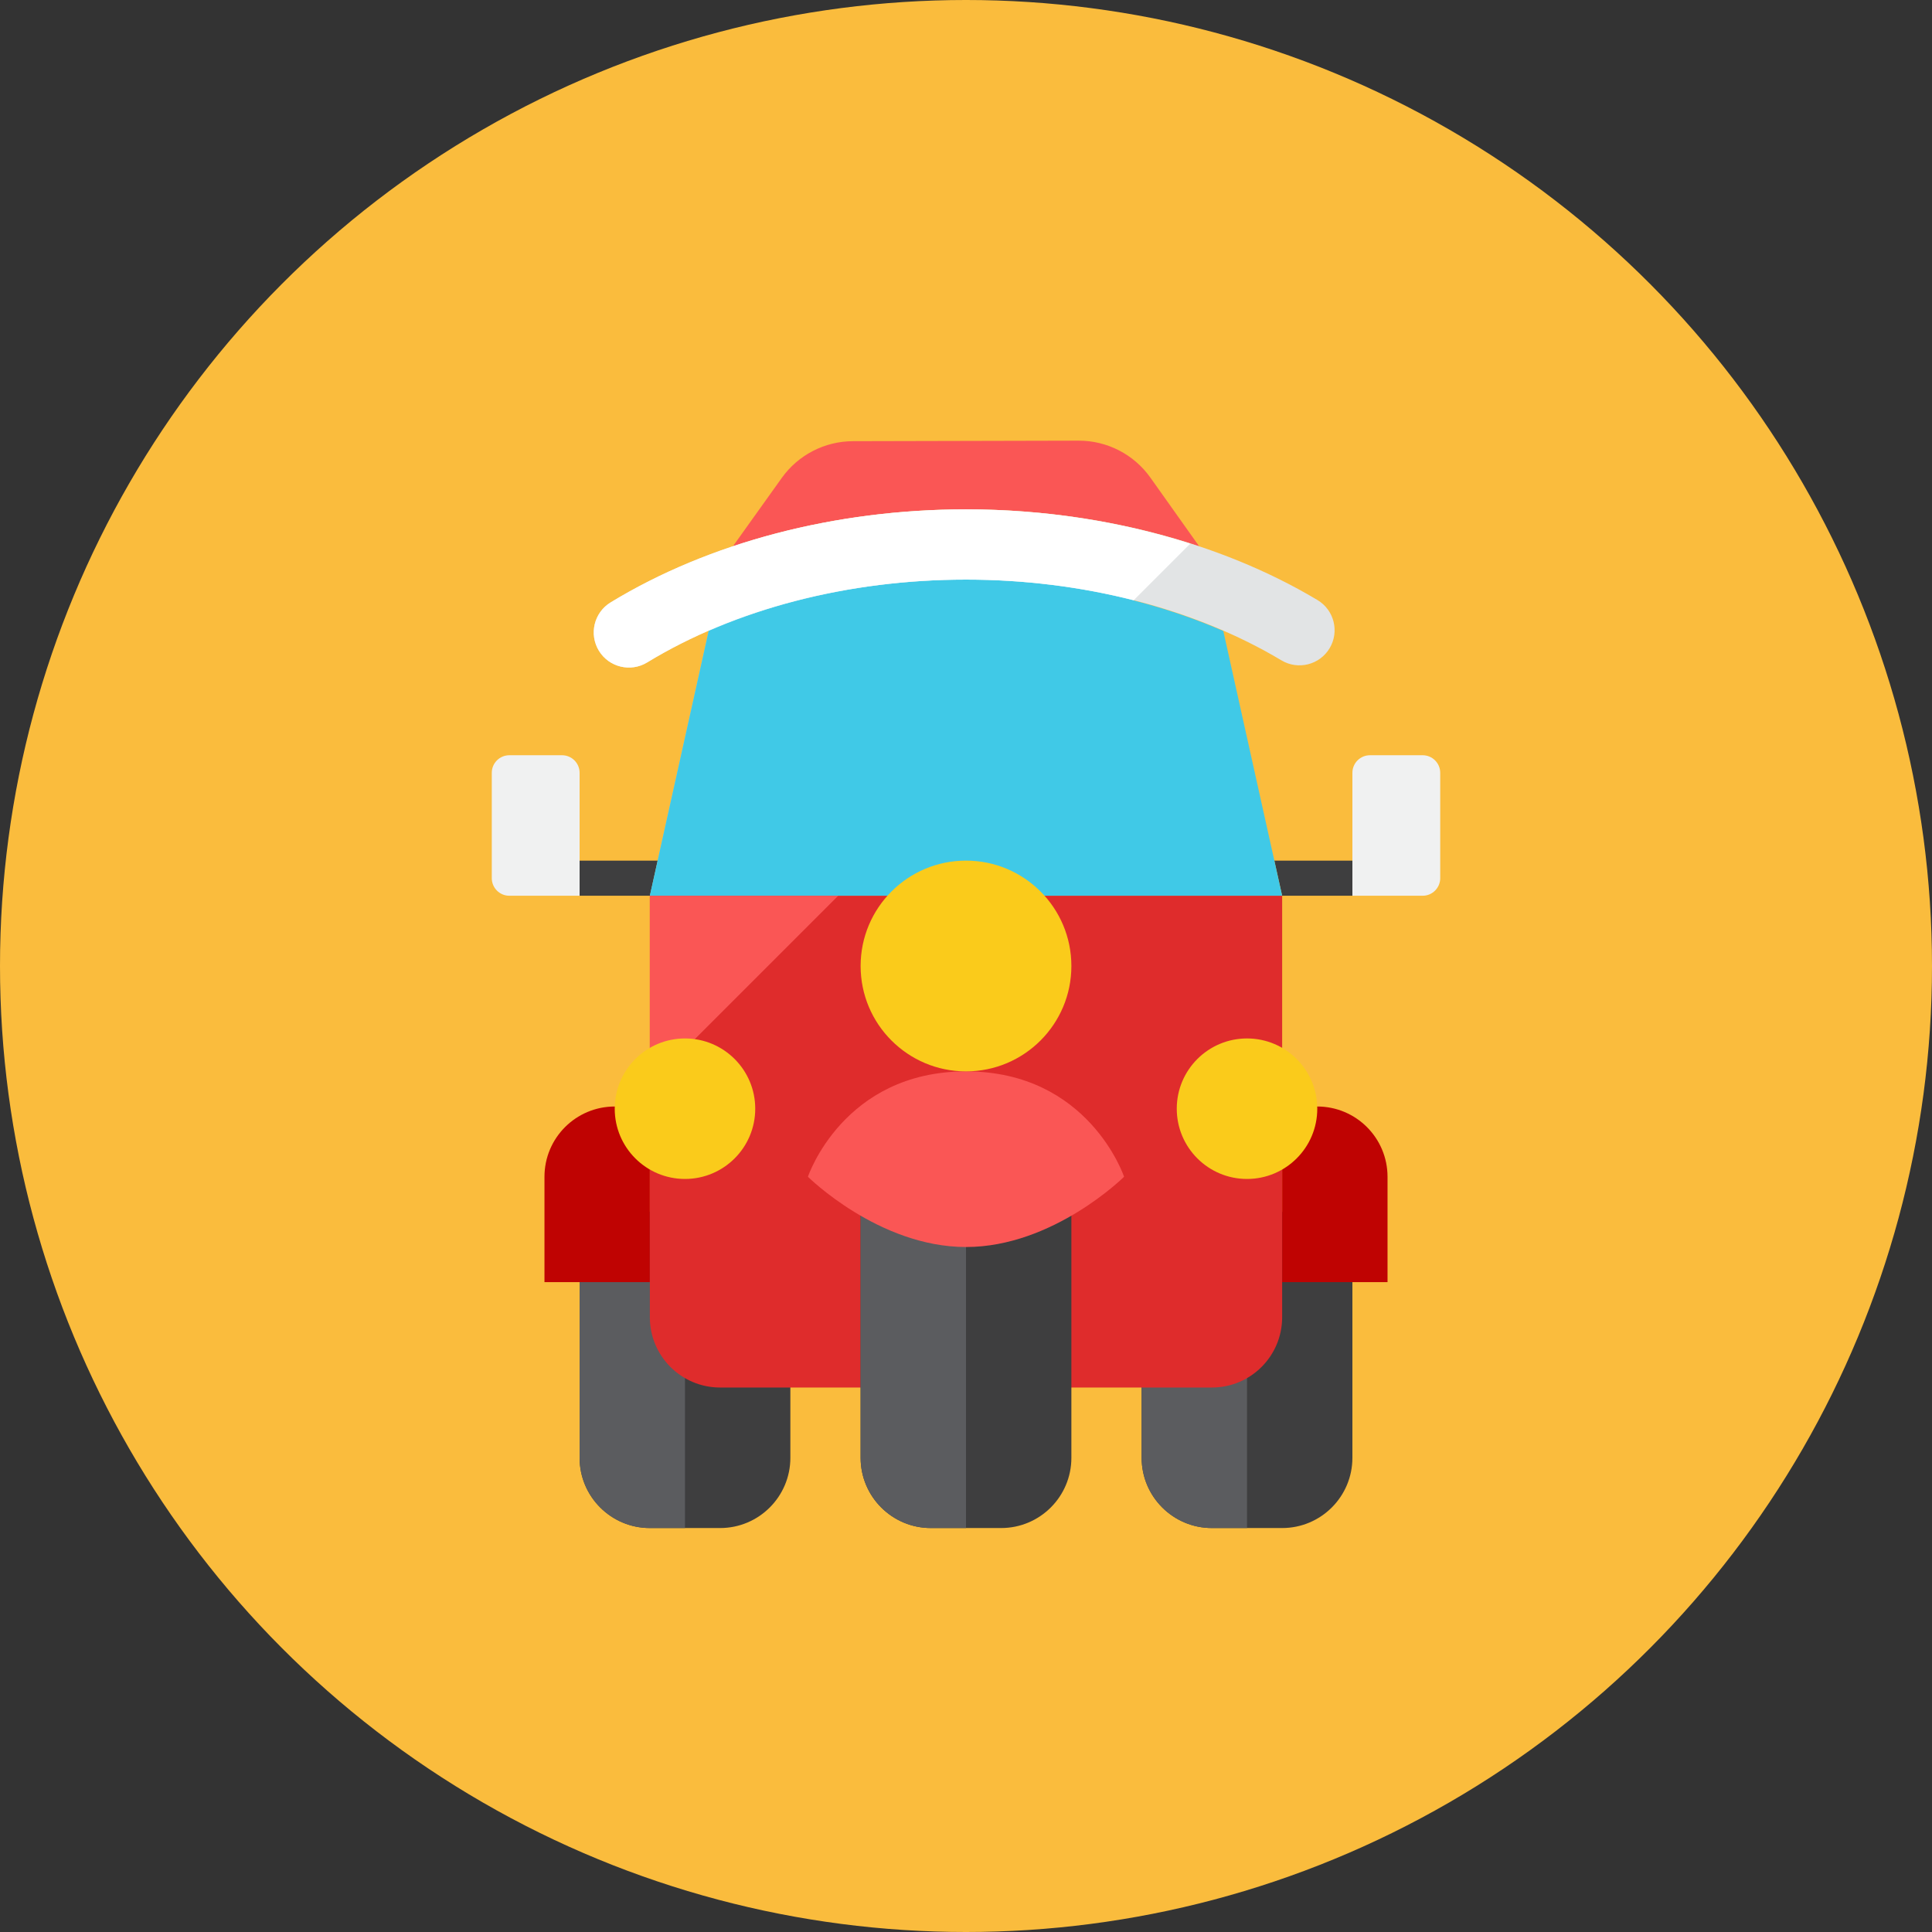 <?xml version="1.0" encoding="iso-8859-1"?>
<!-- Generator: Adobe Illustrator 17.1.0, SVG Export Plug-In . SVG Version: 6.00 Build 0)  -->
<!DOCTYPE svg PUBLIC "-//W3C//DTD SVG 1.0//EN" "http://www.w3.org/TR/2001/REC-SVG-20010904/DTD/svg10.dtd">
<svg version="1.0" xmlns="http://www.w3.org/2000/svg" xmlns:xlink="http://www.w3.org/1999/xlink" x="0px" y="0px" width="110px"
	 height="110px" viewBox="0 0 110 110" style="enable-background:new 0 0 110 110;" xml:space="preserve">
<rect x="0" y="0" width="110" height="110" fill="#333333" stroke="none"/>
<g id="Artboard">
</g>
<g id="Multicolor">
	<circle style="fill:#FABC3D;" cx="55" cy="55" r="55"/>
	<g>
		<g>
			<path style="fill:#3E3E3F;" d="M65,69h12v14c0,2.209-1.791,4-4,4h-4c-2.209,0-4-1.791-4-4V69z"/>
		</g>
		<g>
			<path style="fill:#3E3E3F;" d="M45,69H33v14c0,2.209,1.791,4,4,4h4c2.209,0,4-1.791,4-4V69z"/>
		</g>
		<g>
			<path style="fill:#5B5C5F;" d="M39,69h-6v14c0,2.209,1.791,4,4,4h2V69z"/>
		</g>
		<g>
			<path style="fill:#5B5C5F;" d="M71,69h-6v14c0,2.209,1.791,4,4,4h2V69z"/>
		</g>
		<g>
			<polygon style="fill:#6FDAF1;" points="37,51 47.723,51 65.723,33 41,33 			"/>
		</g>
		<g>
			<path style="fill:#F0F1F1;" d="M77,44c0-0.552,0.448-1,1-1h3c0.552,0,1,0.448,1,1v6c0,0.552-0.448,1-1,1h-4V44z"/>
		</g>
		<g>
			<path style="fill:#BF0302;" d="M75,63h-2v10h6v-6C79,64.791,77.209,63,75,63z"/>
		</g>
		<g>
			<path style="fill:#BF0302;" d="M37,63h-2c-2.209,0-4,1.791-4,4v6h6V63z"/>
		</g>
		<g>
			<path style="fill:#DF2C2C;" d="M37,51h36v24c0,2.209-1.791,4-4,4H41c-2.209,0-4-1.791-4-4V51z"/>
		</g>
		<g>
			<polygon style="fill:#3E3E3F;" points="72.556,49 73,51 77,51 77,49 			"/>
		</g>
		<g>
			<path style="fill:#F0F1F1;" d="M33,44c0-0.552-0.448-1-1-1h-3c-0.552,0-1,0.448-1,1v6c0,0.552,0.448,1,1,1h4V44z"/>
		</g>
		<g>
			<polygon style="fill:#3E3E3F;" points="37.444,49 37,51 33,51 33,49 			"/>
		</g>
		<g>
			<circle style="fill:#FACB1B;" cx="71" cy="63.125" r="4"/>
		</g>
		<path style="fill:#40C9E7;" d="M55,33c-5.239,0-10.302,1.031-14.649,2.922L37,51h36l-3.35-15.075C65.301,34.034,60.232,33,55,33z"
			/>
		<path style="fill:#FA5655;" d="M55,29c4.627,0,9.161,0.733,13.278,2.108l-2.779-3.914c-0.94-1.324-2.465-2.109-4.088-2.105
			l-12.845,0.03c-1.611,0.004-3.121,0.783-4.057,2.094l-2.779,3.89C45.843,29.73,50.372,29,55,29z"/>
		<g>
			<g>
				<path style="fill:#E2E4E5;" d="M34.098,37.049c-0.574-0.943-0.276-2.174,0.667-2.749C40.373,30.882,47.56,29,55,29
					c7.334,0,14.44,1.834,20.013,5.165c0.948,0.567,1.257,1.795,0.69,2.743c-0.567,0.947-1.796,1.258-2.743,0.69
					C68,34.633,61.621,33,55,33c-6.717,0-13.164,1.675-18.153,4.716C35.908,38.288,34.675,37.995,34.098,37.049z"/>
			</g>
		</g>
		<g>
			<polygon style="fill:#FA5655;" points="47.723,51 37,51 37,61.723 			"/>
		</g>
		<g>
			<path style="fill:#FFFFFF;" d="M55,29c-7.44,0-14.627,1.882-20.235,5.3c-0.943,0.575-1.241,1.806-0.667,2.749
				c0.577,0.946,1.811,1.239,2.749,0.667C41.836,34.675,48.283,33,55,33c3.291,0,6.521,0.405,9.548,1.175l3.224-3.224
				C63.789,29.682,59.439,29,55,29z"/>
		</g>
		<g>
			<circle style="fill:#FACB1B;" cx="39" cy="63.125" r="4"/>
		</g>
		<g>
			<path style="fill:#3E3E3F;" d="M49,69h12v14c0,2.209-1.791,4-4,4h-4c-2.209,0-4-1.791-4-4V69z"/>
		</g>
		<g>
			<path style="fill:#5B5C5F;" d="M55,69h-6v14c0,2.209,1.791,4,4,4h2V69z"/>
		</g>
		<g>
			<path style="fill:#FA5655;" d="M64,67c0,0-4.029,4-9,4s-9-4-9-4s2-6,9-6S64,67,64,67z"/>
		</g>
		<g>
			<circle style="fill:#FACB1B;" cx="55" cy="55" r="6"/>
		</g>
	</g>
</g>
</svg>
